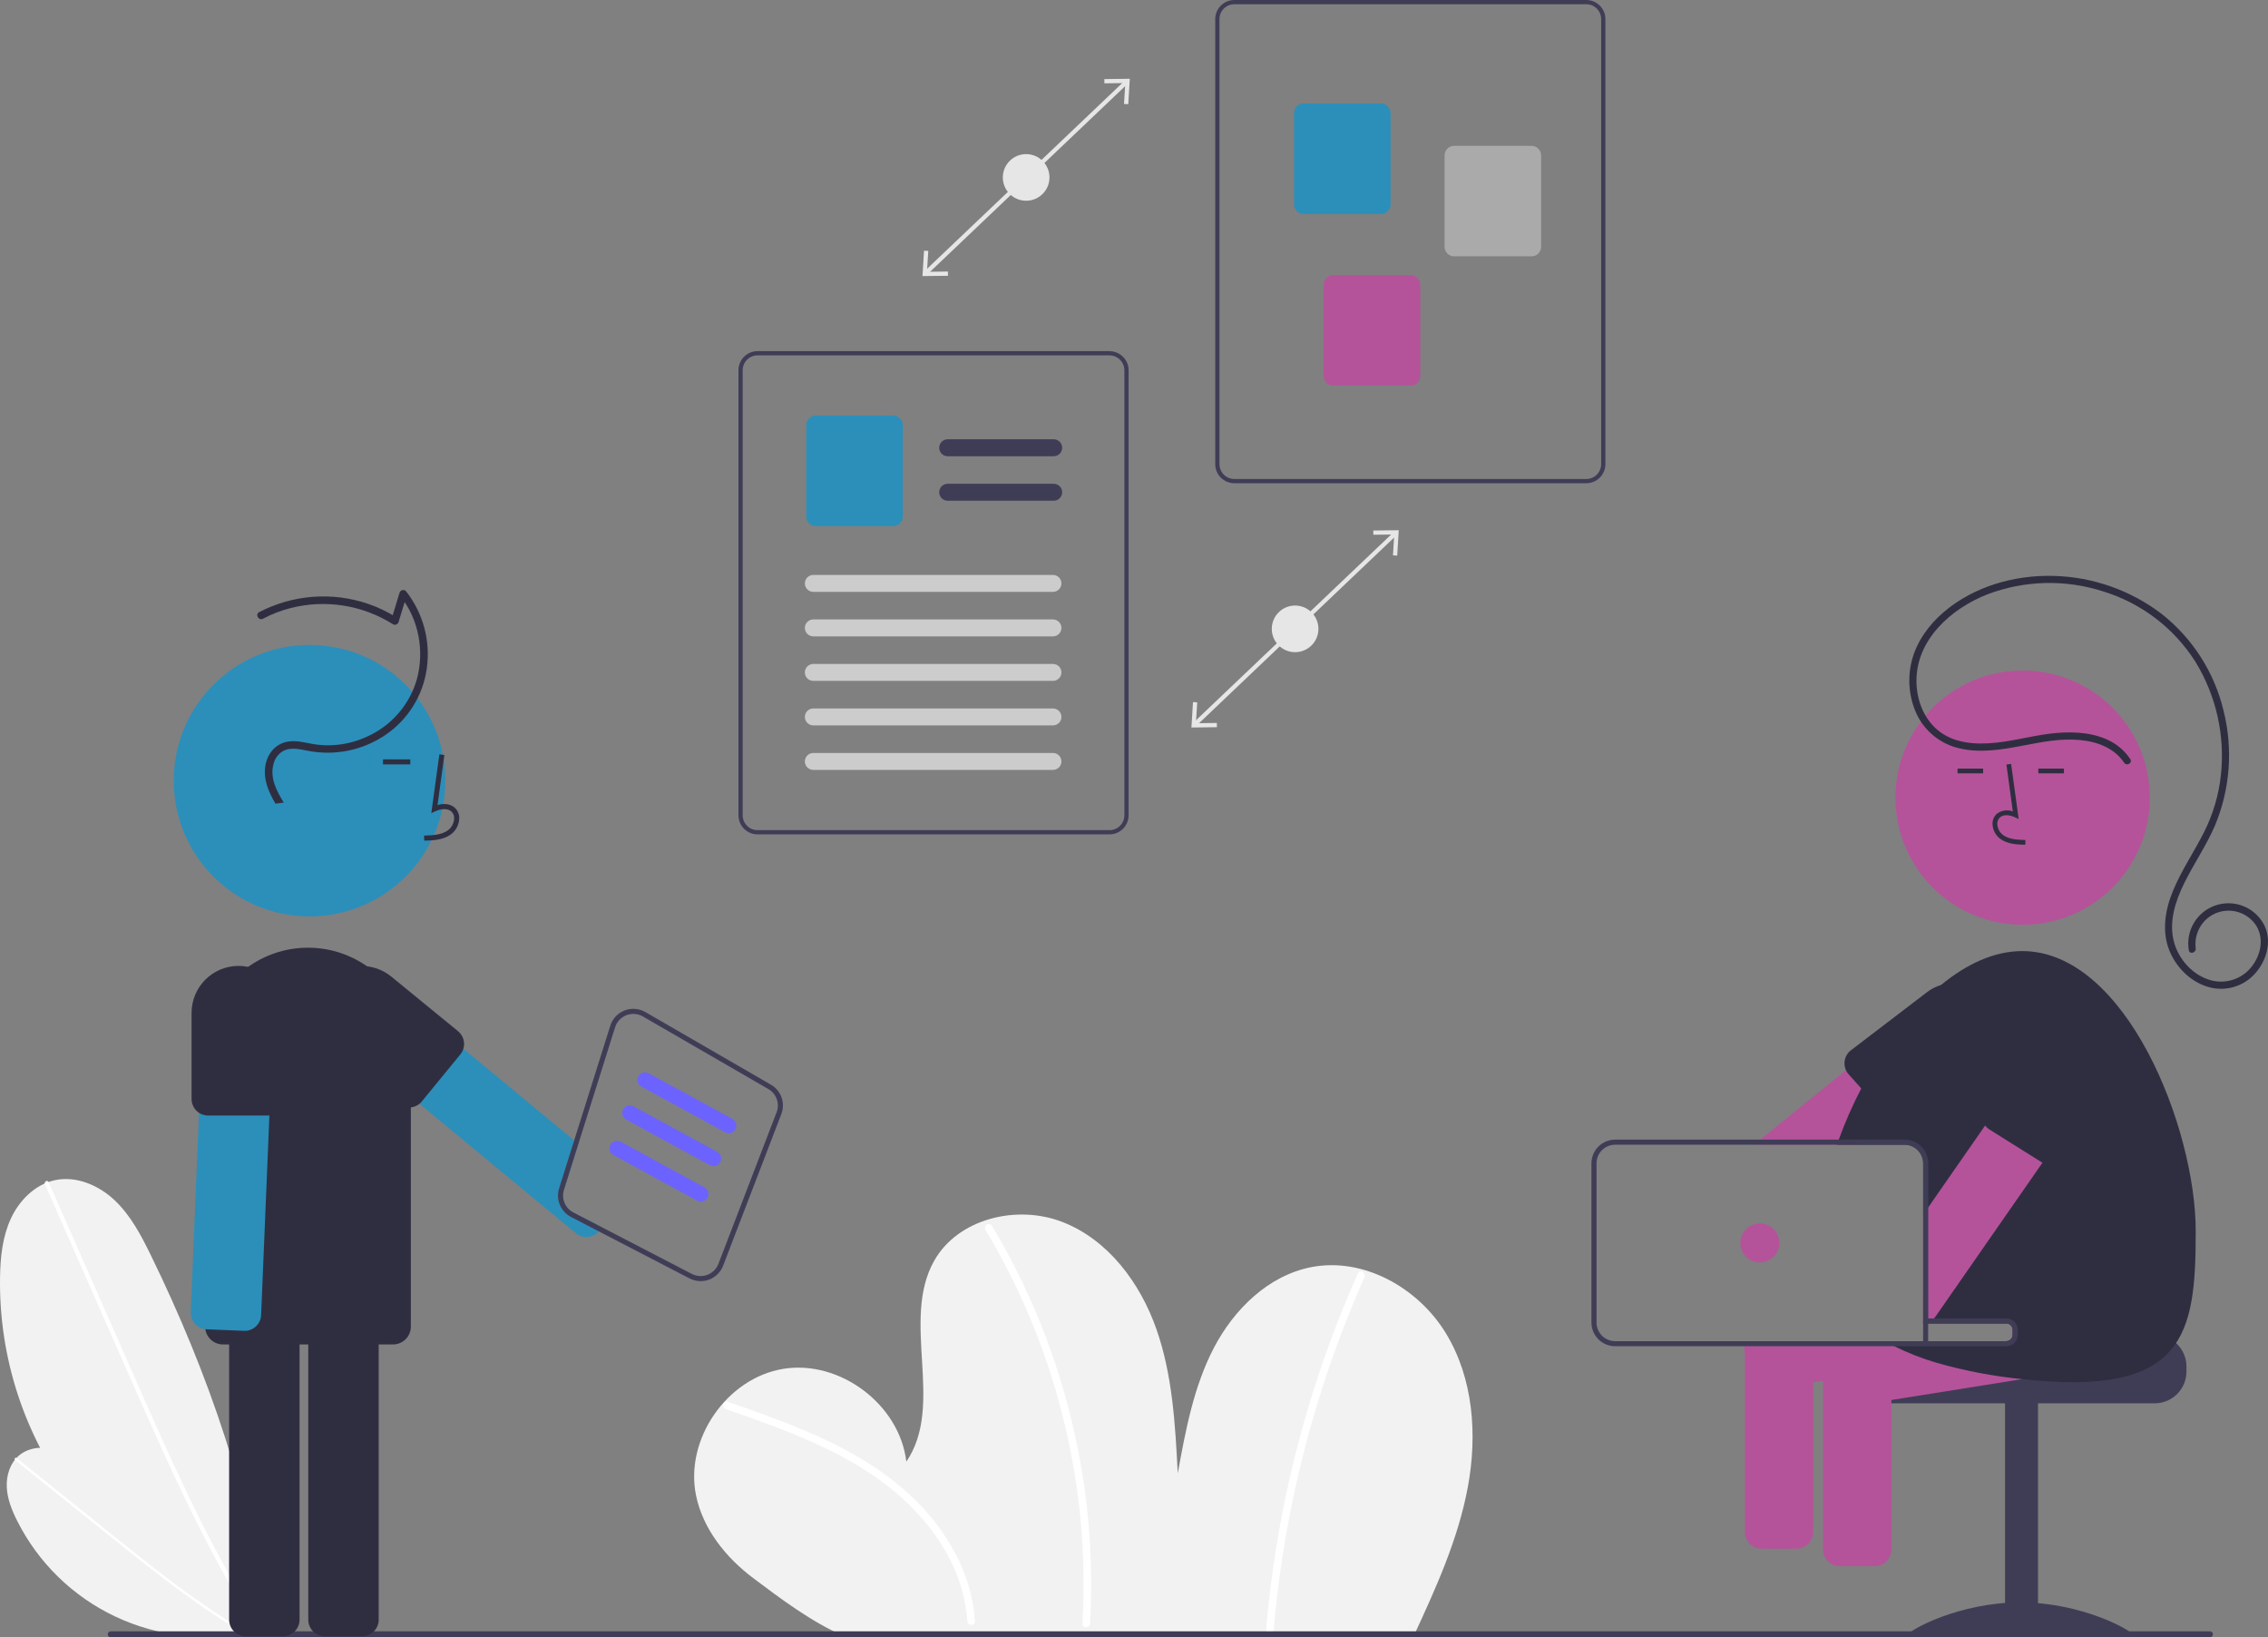 <svg width="478" height="345" viewBox="0 0 478 345" fill="none" xmlns="http://www.w3.org/2000/svg">
<rect x="0" y="0" width="478" height="345" fill="#808080" stroke="none"/>
<g clip-path="url(#clip0_49_214)">
<path d="M297.906 344.817C302.611 334.66 307.313 324.353 309.356 313.349C311.398 302.344 310.541 290.401 304.692 280.857C298.843 271.312 287.327 264.839 276.337 266.997C267.311 268.769 260.063 275.873 255.819 284.029C251.575 292.185 249.872 301.384 248.222 310.427C247.688 300.153 247.123 289.714 243.708 280.009C240.293 270.304 233.568 261.26 223.983 257.505C214.399 253.749 201.931 256.702 196.879 265.666C189.763 278.295 199.199 296.009 191.016 307.975C189.612 295.972 177.051 286.489 165.113 288.419C153.175 290.35 144.248 303.307 146.704 315.14C148.165 322.181 152.972 328.17 158.72 332.497C164.467 336.823 171.152 341.838 177.764 344.674L297.906 344.817Z" fill="#F2F2F2"/>
<path d="M152.972 296.9C162.454 300.212 172.025 303.562 180.682 308.74C188.441 313.381 195.351 319.63 199.714 327.632C202.105 331.925 203.525 336.69 203.873 341.591C203.936 342.616 205.541 342.623 205.477 341.591C204.916 332.465 200.465 324.113 194.302 317.508C187.545 310.266 178.788 305.32 169.748 301.482C164.387 299.207 158.893 297.273 153.398 295.354C152.421 295.013 152.002 296.561 152.972 296.9Z" fill="white"/>
<path d="M207.67 259.096C213.496 268.795 218.162 279.145 221.57 289.932C224.986 300.716 227.138 311.859 227.982 323.139C228.449 329.453 228.5 335.791 228.135 342.112C228.075 343.142 229.68 343.139 229.739 342.112C230.386 330.715 229.696 319.283 227.682 308.047C225.672 296.813 222.368 285.848 217.836 275.373C215.292 269.489 212.359 263.781 209.055 258.287C208.944 258.111 208.769 257.985 208.567 257.936C208.364 257.886 208.151 257.917 207.971 258.022C207.792 258.127 207.66 258.298 207.603 258.498C207.547 258.698 207.571 258.913 207.67 259.096Z" fill="white"/>
<path d="M286.189 268.304C277.948 286.807 272.148 306.302 268.936 326.298C268.035 331.915 267.336 337.56 266.842 343.232C266.752 344.259 268.357 344.253 268.446 343.232C270.193 323.28 274.508 303.636 281.285 284.788C283.19 279.488 285.286 274.263 287.574 269.114C287.989 268.179 286.607 267.362 286.189 268.304Z" fill="white"/>
<path d="M56.721 343.617C40.285 339.343 25.761 329.677 15.478 316.171C5.195 302.664 -0.253 286.098 0.009 269.129C0.074 264.901 0.519 260.584 2.297 256.748C4.076 252.911 7.38 249.592 11.512 248.683C16.022 247.691 20.781 249.719 24.142 252.884C27.503 256.048 29.707 260.224 31.735 264.37C43.947 289.344 53.226 316.14 56.7 343.718L56.721 343.617Z" fill="#F2F2F2"/>
<path d="M9.466 249.516L18.025 268.95L26.585 288.383C29.296 294.538 32.001 300.695 34.803 306.809C37.58 312.87 40.453 318.888 43.517 324.809C46.577 330.722 49.829 336.538 53.359 342.185C53.799 342.888 54.243 343.588 54.691 344.286C55.001 344.769 55.776 344.321 55.464 343.834C51.866 338.23 48.551 332.449 45.442 326.561C42.329 320.667 39.42 314.667 36.618 308.62C33.802 302.54 31.093 296.411 28.392 290.28C25.549 283.826 22.706 277.371 19.864 270.917L11.304 251.483L10.239 249.065C10.008 248.539 9.236 248.994 9.466 249.516Z" fill="white"/>
<path d="M53.151 343.752C43.462 345.967 33.311 344.867 24.323 340.629C15.335 336.39 8.031 329.259 3.583 320.379C2.475 318.166 1.539 315.805 1.426 313.333C1.313 310.861 2.132 308.247 4.032 306.66C6.105 304.928 9.124 304.697 11.724 305.434C14.324 306.17 16.596 307.743 18.769 309.349C31.856 319.02 43.913 330.429 53.167 343.81L53.151 343.752Z" fill="#F2F2F2"/>
<path d="M3.195 307.645L12.889 315.425L22.582 323.206C25.653 325.67 28.721 328.137 31.827 330.555C34.906 332.952 38.023 335.302 41.214 337.55C44.4 339.794 47.66 341.936 51.018 343.915C51.436 344.162 51.856 344.406 52.277 344.647C52.569 344.814 52.85 344.372 52.556 344.204C49.175 342.265 45.892 340.158 42.687 337.94C39.478 335.719 36.347 333.389 33.259 331.005C30.154 328.609 27.092 326.157 24.033 323.703C20.813 321.119 17.594 318.535 14.374 315.95L4.68 308.17L3.474 307.202C3.212 306.991 2.934 307.435 3.195 307.645Z" fill="white"/>
<path d="M465.754 345H23.354C23.27 345 23.187 344.984 23.11 344.952C23.032 344.92 22.962 344.873 22.902 344.814C22.843 344.755 22.796 344.685 22.764 344.608C22.732 344.53 22.715 344.447 22.715 344.364C22.715 344.28 22.732 344.197 22.764 344.12C22.796 344.042 22.843 343.972 22.902 343.913C22.962 343.854 23.032 343.807 23.11 343.775C23.187 343.743 23.27 343.727 23.354 343.727H465.754C465.923 343.727 466.085 343.794 466.204 343.914C466.323 344.033 466.39 344.195 466.39 344.364C466.39 344.532 466.323 344.694 466.204 344.814C466.085 344.933 465.923 345 465.754 345Z" fill="#3F3D56"/>
<path d="M454.132 281.253H424.18C424.18 281.608 424.039 281.947 423.789 282.198C423.538 282.448 423.198 282.589 422.844 282.589H393.443C393.027 282.902 392.649 283.26 392.314 283.658C391.309 284.856 390.76 286.37 390.763 287.933V289.002C390.764 290.773 391.469 292.472 392.722 293.724C393.975 294.977 395.675 295.681 397.448 295.681H454.132C455.904 295.68 457.604 294.976 458.857 293.723C460.11 292.471 460.815 290.773 460.816 289.002V287.933C460.814 286.162 460.109 284.465 458.856 283.212C457.603 281.96 455.904 281.256 454.132 281.253Z" fill="#3F3D56"/>
<path d="M429.531 295.416H422.579V344.578H429.531V295.416Z" fill="#3F3D56"/>
<path d="M449.317 344.334C449.317 345.085 438.782 344.625 425.787 344.625C412.793 344.625 402.258 345.085 402.258 344.334C402.258 343.584 412.793 337.631 425.787 337.631C438.782 337.631 449.317 343.584 449.317 344.334Z" fill="#3F3D56"/>
<path d="M452.822 282.792L451.656 275.503C451.508 274.585 451.002 273.762 450.248 273.216C449.494 272.67 448.554 272.445 447.635 272.591L435.608 274.509L415.009 277.796L408.309 278.865H422.844C423.198 278.865 423.538 279.006 423.789 279.256C424.039 279.507 424.18 279.846 424.18 280.201V281.253C424.18 281.607 424.039 281.947 423.789 282.198C423.538 282.448 423.198 282.589 422.844 282.589H385.855C385.338 282.83 384.891 283.198 384.555 283.658C384.271 284.032 384.065 284.459 383.951 284.915C383.837 285.371 383.817 285.845 383.892 286.308L384.223 288.382L384.624 290.899L385.058 293.603C385.205 294.519 385.71 295.34 386.462 295.884C387.214 296.429 388.151 296.654 389.068 296.51L398.624 294.987L426.186 290.589L449.907 286.805C450.825 286.656 451.646 286.15 452.192 285.399C452.738 284.647 452.964 283.71 452.822 282.792Z" fill="#B4539A"/>
<path d="M397.892 283.658C397.54 283.191 397.074 282.823 396.539 282.589H386.314C385.777 282.822 385.308 283.19 384.956 283.658C384.48 284.267 384.222 285.017 384.223 285.79V326.515C384.225 327.443 384.594 328.332 385.251 328.988C385.908 329.644 386.798 330.014 387.726 330.015H395.122C396.05 330.013 396.941 329.644 397.597 328.988C398.254 328.332 398.623 327.443 398.624 326.515V285.79C398.625 285.018 398.367 284.267 397.892 283.658Z" fill="#B4539A"/>
<path d="M420.148 214.296L420.079 214.205L415.491 208.557C415.246 208.254 414.952 207.995 414.619 207.793C414.443 207.674 414.252 207.577 414.052 207.504C413.759 207.387 413.452 207.312 413.138 207.28C412.928 207.258 412.717 207.254 412.507 207.269C412.503 207.27 412.499 207.272 412.496 207.275C411.787 207.327 411.111 207.595 410.56 208.044L401.143 215.675L389.042 225.486L370.983 240.128L369.667 241.197H392.518L393.838 240.128L398.207 236.585L398.517 236.339L419.619 219.234L419.635 219.223C420.069 218.874 420.412 218.425 420.635 217.914C420.782 217.58 420.876 217.224 420.913 216.861C420.962 216.404 420.919 215.942 420.788 215.502C420.657 215.062 420.439 214.652 420.148 214.296Z" fill="#B4539A"/>
<path d="M420.079 214.205C419.784 212.765 419.129 211.423 418.175 210.304C417.224 209.177 416 208.312 414.619 207.793C414.405 207.713 414.197 207.638 413.983 207.579C413.5 207.436 413.006 207.332 412.507 207.269C412.503 207.27 412.499 207.272 412.496 207.275C410.246 207.015 407.983 207.639 406.186 209.017L389.897 221.457C389.551 221.766 389.271 222.141 389.074 222.561C388.876 222.981 388.765 223.436 388.748 223.899C388.722 224.444 388.823 224.987 389.042 225.486C389.095 225.598 389.154 225.71 389.218 225.817C389.343 226.034 389.494 226.235 389.667 226.416L392.277 229.344L398.346 236.147L398.517 236.339L398.908 236.783C399.219 237.123 399.593 237.399 400.011 237.594C400.428 237.789 400.88 237.9 401.341 237.921C401.801 237.941 402.261 237.87 402.695 237.713C403.128 237.555 403.525 237.313 403.865 237.002L417.913 221.922C418.643 221.139 419.221 220.227 419.619 219.234C420.261 217.639 420.42 215.89 420.079 214.205Z" fill="#2F2E41"/>
<path d="M426.289 194.855C441.092 194.855 453.092 182.864 453.092 168.071C453.092 153.279 441.092 141.288 426.289 141.288C411.486 141.288 399.486 153.279 399.486 168.071C399.486 182.864 411.486 194.855 426.289 194.855Z" fill="#B4539A"/>
<path d="M436.341 279.105L435.608 274.509L435.175 271.811C435.027 270.894 434.522 270.072 433.769 269.527C433.016 268.982 432.077 268.758 431.159 268.904L411.678 272.009L406.395 272.853L405.325 273.024V278.865H422.844C423.198 278.865 423.538 279.006 423.789 279.256C424.039 279.507 424.18 279.846 424.18 280.201V281.253C424.18 281.608 424.039 281.947 423.789 282.198C423.538 282.448 423.198 282.589 422.844 282.589H367.406C367.406 282.6 367.411 282.611 367.411 282.621L367.742 284.695L368.577 289.91C368.724 290.826 369.229 291.647 369.981 292.192C370.732 292.737 371.67 292.962 372.587 292.817L382.143 291.294L384.223 290.963L384.624 290.899L398.624 288.665L408.148 287.142L423.261 284.732L423.485 284.695L433.426 283.113C434.344 282.966 435.166 282.462 435.712 281.711C436.258 280.959 436.484 280.023 436.341 279.105Z" fill="#B4539A"/>
<path d="M462.768 259.451C462.768 281.285 460.549 294.345 426.325 290.605C426.277 290.599 426.234 290.594 426.186 290.589C420.082 289.986 414.045 288.833 408.148 287.142C405.084 286.248 402.106 285.082 399.25 283.658C398.576 283.316 397.929 282.958 397.293 282.589H422.844C423.198 282.589 423.538 282.448 423.789 282.198C424.039 281.947 424.18 281.608 424.18 281.253V280.201C424.18 279.846 424.039 279.507 423.789 279.256C423.538 279.006 423.198 278.865 422.844 278.865H405.325V245.114C405.324 244.075 404.91 243.08 404.175 242.346C403.441 241.611 402.444 241.198 401.405 241.197H387.154C387.277 240.844 387.4 240.486 387.534 240.128C388.871 236.431 390.455 232.828 392.277 229.344C394.772 224.506 397.742 219.927 401.143 215.675C403.511 212.712 406.17 209.993 409.079 207.558C414.443 203.133 420.282 200.397 426.207 200.397C448.057 200.397 462.768 237.616 462.768 259.451Z" fill="#2F2E41"/>
<path d="M426.852 177.998L426.88 176.998C425.017 176.946 423.374 176.829 422.14 175.928C421.79 175.658 421.502 175.316 421.296 174.924C421.09 174.533 420.971 174.103 420.947 173.662C420.925 173.392 420.966 173.121 421.066 172.87C421.166 172.619 421.323 172.394 421.524 172.213C422.344 171.521 423.662 171.745 424.623 172.186L425.452 172.565L423.863 160.96L422.871 161.095L424.222 170.968C423.669 170.762 423.073 170.699 422.489 170.783C421.905 170.867 421.351 171.096 420.878 171.449C420.56 171.726 420.31 172.074 420.148 172.464C419.987 172.854 419.918 173.276 419.946 173.697C419.975 174.289 420.134 174.869 420.411 175.394C420.688 175.919 421.076 176.377 421.549 176.736C423.135 177.894 425.196 177.952 426.852 177.998Z" fill="#2F2E41"/>
<path d="M417.963 161.947H412.569V162.948H417.963V161.947Z" fill="#2F2E41"/>
<path d="M434.991 161.947H429.596V162.948H434.991V161.947Z" fill="#2F2E41"/>
<path d="M447.68 160.712C445.596 157.577 441.928 156.248 438.311 155.924C434.24 155.56 430.306 156.345 426.331 157.107C421.957 157.946 417.327 158.731 412.919 157.67C410.969 157.219 409.147 156.332 407.59 155.075C406.033 153.818 404.782 152.225 403.931 150.415C402.317 146.883 401.97 142.903 402.946 139.145C403.979 135.148 406.543 131.632 409.651 128.975C415.995 123.554 424.58 121.118 432.836 121.347C441.062 121.559 449.012 124.353 455.561 129.332C462.12 134.49 466.735 141.718 468.654 149.836C470.661 157.887 470.007 166.371 466.791 174.02C464.984 178.209 462.371 181.985 460.355 186.068C458.477 189.869 457.031 194.289 458.199 198.529C459.224 202.25 462.234 205.556 466.012 206.566C467.731 207.016 469.55 206.897 471.195 206.226C472.84 205.555 474.223 204.368 475.135 202.844C477.024 199.868 477.069 195.97 474.233 193.567C473.518 192.952 472.685 192.487 471.785 192.203C470.885 191.919 469.937 191.821 468.997 191.915C468.058 192.008 467.148 192.292 466.322 192.748C465.496 193.204 464.771 193.824 464.192 194.569C463.041 196.062 462.527 197.948 462.759 199.818C462.898 200.763 461.451 201.171 461.31 200.217C460.972 198.239 461.347 196.206 462.369 194.479C463.391 192.752 464.993 191.444 466.891 190.787C468.788 190.13 470.857 190.168 472.729 190.894C474.601 191.619 476.154 192.985 477.112 194.748C478.822 197.961 477.9 201.837 475.729 204.583C474.609 206.046 473.091 207.155 471.356 207.778C469.622 208.402 467.744 208.512 465.949 208.097C461.997 207.185 458.765 204.047 457.245 200.359C455.552 196.254 456.328 191.672 457.978 187.688C459.761 183.382 462.409 179.519 464.503 175.369C466.4 171.619 467.606 167.559 468.066 163.382C468.986 154.995 467.081 146.54 462.653 139.356C458.139 132.284 451.249 127.052 443.222 124.599C435.252 122.041 426.649 122.268 418.826 125.244C411.192 128.25 403.82 134.801 403.908 143.598C403.946 147.357 405.342 151.189 408.223 153.696C411.666 156.691 416.459 156.948 420.787 156.48C425.142 156.01 429.371 154.739 433.745 154.414C437.55 154.132 441.654 154.426 445.051 156.314C446.633 157.196 447.979 158.444 448.978 159.955C449.514 160.762 448.213 161.514 447.68 160.712Z" fill="#2F2E41"/>
<path d="M442.223 221.954L440.1 220.479L436.148 217.738C435.384 217.21 434.442 217.006 433.527 217.171C432.613 217.337 431.802 217.857 431.271 218.619L418.389 237.146L406.395 254.396L405.325 255.935V278.865H405.421C406.255 278.782 407.031 278.403 407.608 277.796C407.732 277.669 407.845 277.531 407.945 277.384L411.678 272.009L420.902 258.74L430.464 244.996L431.373 243.687L443.095 226.827C443.159 226.738 443.218 226.645 443.271 226.549C443.325 226.458 443.373 226.363 443.415 226.266C443.752 225.521 443.817 224.682 443.599 223.895C443.381 223.107 442.894 222.421 442.223 221.954Z" fill="#B4539A"/>
<path d="M442.261 214.622C441.883 214.374 441.486 214.156 441.073 213.97C439.246 213.134 437.187 212.951 435.241 213.453C433.295 213.955 431.582 215.112 430.389 216.728L418.218 233.218C417.974 233.611 417.81 234.048 417.736 234.505C417.662 234.961 417.68 235.428 417.789 235.878C417.897 236.327 418.094 236.751 418.368 237.124C418.642 237.496 418.987 237.811 419.384 238.049L430.464 244.996L430.603 245.081L431.159 245.429C431.954 245.909 432.908 246.055 433.811 245.835C434.714 245.615 435.493 245.046 435.977 244.253L444.571 227.207L444.715 226.923L444.72 226.918L445.25 225.855C446.215 223.942 446.444 221.741 445.893 219.67C445.342 217.6 444.049 215.803 442.261 214.622Z" fill="#2F2E41"/>
<path d="M367.742 282.589V322.822C367.744 323.75 368.113 324.639 368.77 325.296C369.426 325.952 370.316 326.321 371.245 326.322H378.641C379.569 326.321 380.459 325.952 381.116 325.296C381.773 324.64 382.142 323.75 382.143 322.822V282.589H367.742Z" fill="#B4539A"/>
<path d="M422.844 277.796H406.395V245.114C406.393 243.792 405.867 242.524 404.932 241.59C403.996 240.655 402.728 240.129 401.405 240.128H340.406C339.082 240.128 337.813 240.653 336.876 241.588C335.94 242.523 335.413 243.791 335.411 245.114V278.672C335.413 279.995 335.94 281.263 336.876 282.198C337.813 283.132 339.082 283.658 340.406 283.658H422.844C422.929 283.658 423.009 283.653 423.09 283.647C423.164 283.642 423.239 283.626 423.314 283.615C423.86 283.505 424.351 283.209 424.703 282.779C425.056 282.349 425.249 281.81 425.25 281.253V280.201C425.25 279.563 424.996 278.951 424.545 278.5C424.094 278.049 423.482 277.796 422.844 277.796ZM422.844 282.589H340.406C339.366 282.589 338.368 282.176 337.633 281.442C336.897 280.707 336.482 279.711 336.481 278.672V245.114C336.482 244.074 336.897 243.078 337.633 242.344C338.368 241.61 339.366 241.197 340.406 241.197H401.405C402.444 241.198 403.441 241.611 404.175 242.346C404.91 243.08 405.324 244.075 405.325 245.114V278.865H422.844C423.198 278.865 423.538 279.006 423.789 279.256C424.039 279.507 424.18 279.846 424.18 280.201V281.253C424.18 281.608 424.039 281.947 423.789 282.198C423.538 282.448 423.198 282.589 422.844 282.589Z" fill="#3F3D56"/>
<path d="M370.903 266.003C373.175 266.003 375.016 264.163 375.016 261.893C375.016 259.624 373.175 257.784 370.903 257.784C368.632 257.784 366.791 259.624 366.791 261.893C366.791 264.163 368.632 266.003 370.903 266.003Z" fill="#B4539A"/>
<path d="M65.238 193.091C81.044 193.091 93.858 180.286 93.858 164.491C93.858 148.696 81.044 135.892 65.238 135.892C49.432 135.892 36.618 148.696 36.618 164.491C36.618 180.286 49.432 193.091 65.238 193.091Z" fill="#2B8FBA"/>
<path d="M59.659 272.078H51.766C50.845 272.079 49.961 272.445 49.309 273.096C48.658 273.748 48.291 274.631 48.29 275.551V341.285C48.291 342.206 48.658 343.089 49.309 343.74C49.961 344.391 50.845 344.757 51.766 344.758H59.659C60.581 344.757 61.464 344.391 62.116 343.74C62.768 343.089 63.134 342.206 63.135 341.285V275.551C63.134 274.631 62.768 273.748 62.116 273.096C61.464 272.445 60.581 272.079 59.659 272.078Z" fill="#2F2E41"/>
<path d="M76.338 272.078H68.445C67.523 272.079 66.64 272.445 65.988 273.096C65.337 273.748 64.97 274.631 64.969 275.551V341.285C64.97 342.206 65.337 343.089 65.988 343.74C66.64 344.391 67.523 344.757 68.445 344.758H76.338C76.794 344.758 77.246 344.668 77.668 344.494C78.09 344.319 78.473 344.063 78.796 343.741C79.119 343.418 79.375 343.035 79.549 342.614C79.724 342.193 79.814 341.741 79.814 341.285V275.551C79.814 275.095 79.724 274.644 79.549 274.222C79.375 273.801 79.119 273.418 78.796 273.095C78.473 272.773 78.09 272.517 77.668 272.342C77.246 272.168 76.794 272.078 76.338 272.078Z" fill="#2F2E41"/>
<path d="M82.055 208.087C79.288 204.515 75.474 201.896 71.145 200.597C66.817 199.298 62.19 199.384 57.912 200.843C53.634 202.301 49.92 205.06 47.289 208.732C44.657 212.404 43.241 216.807 43.237 221.323V279.538C43.235 279.715 43.249 279.892 43.279 280.067C43.407 280.958 43.85 281.773 44.53 282.363C45.21 282.952 46.08 283.278 46.98 283.279H82.846C83.838 283.276 84.789 282.882 85.491 282.181C86.192 281.48 86.588 280.529 86.59 279.538V221.323C86.596 216.529 85 211.871 82.055 208.087Z" fill="#2F2E41"/>
<path d="M89.407 177.134L89.377 176.065C91.367 176.01 93.121 175.885 94.439 174.923C94.812 174.634 95.12 174.269 95.339 173.851C95.559 173.434 95.686 172.974 95.712 172.503C95.735 172.215 95.692 171.926 95.585 171.657C95.478 171.389 95.311 171.149 95.096 170.956C94.221 170.218 92.813 170.457 91.787 170.927L90.902 171.332L92.599 158.94L93.658 159.085L92.215 169.626C93.609 169.217 94.901 169.393 95.786 170.14C96.126 170.436 96.392 170.807 96.565 171.224C96.738 171.64 96.811 172.091 96.781 172.54C96.75 173.173 96.58 173.792 96.285 174.352C95.989 174.913 95.574 175.402 95.07 175.786C93.376 177.023 91.175 177.084 89.407 177.134Z" fill="#2F2E41"/>
<path d="M86.477 159.994H80.717V161.063H86.477V159.994Z" fill="#2F2E41"/>
<path d="M56.846 208.91C56.538 208.573 56.165 208.301 55.75 208.109C55.335 207.917 54.886 207.81 54.429 207.793L48.21 207.536L46.547 207.467C45.626 207.429 44.728 207.758 44.049 208.381C43.371 209.004 42.967 209.871 42.927 210.791L41.943 234.474L40.205 276.471C40.169 277.347 40.466 278.204 41.036 278.871C41.607 279.538 42.408 279.965 43.28 280.067C43.365 280.078 43.445 280.083 43.531 280.088L48.29 280.286L51.419 280.414C51.669 280.425 51.92 280.409 52.167 280.366C52.821 280.249 53.427 279.949 53.916 279.501C54.253 279.192 54.526 278.82 54.717 278.405C54.909 277.99 55.017 277.542 55.033 277.085L55.242 272.078L56.777 235.041L57.761 211.405C57.799 210.485 57.47 209.588 56.846 208.91Z" fill="#2B8FBA"/>
<path d="M52.29 203.726C51.626 203.586 50.948 203.516 50.269 203.518C47.646 203.521 45.131 204.564 43.277 206.417C41.422 208.27 40.379 210.783 40.376 213.404V231.573C40.377 232.148 40.521 232.714 40.794 233.22C41.068 233.726 41.462 234.157 41.943 234.474C42.334 234.732 42.775 234.907 43.237 234.987C43.439 235.026 43.645 235.045 43.852 235.046H56.686C56.716 235.047 56.747 235.045 56.777 235.041C57.682 235.018 58.543 234.642 59.175 233.994C59.807 233.346 60.161 232.477 60.162 231.573V213.404C60.159 211.133 59.375 208.933 57.942 207.171C56.509 205.409 54.514 204.193 52.29 203.726Z" fill="#2F2E41"/>
<path d="M120.835 255.47C119.996 255.037 119.338 254.321 118.976 253.45C118.614 252.579 118.571 251.608 118.857 250.708L121.899 241.031L121.012 240.293L97.659 220.987L82.055 208.087L80.156 206.516C79.446 205.928 78.532 205.647 77.615 205.733C76.697 205.819 75.851 206.266 75.263 206.975L70.231 213.056C69.939 213.407 69.72 213.812 69.585 214.248C69.45 214.684 69.403 215.142 69.445 215.597C69.488 216.051 69.62 216.492 69.834 216.895C70.048 217.298 70.339 217.656 70.691 217.946L86.59 231.092L88.397 232.582L121.375 259.846C121.985 260.353 122.75 260.635 123.543 260.647C124.336 260.658 125.109 260.399 125.733 259.91C125.906 259.776 126.063 259.623 126.204 259.456C126.227 259.434 126.248 259.411 126.268 259.387L126.905 258.617L120.835 255.47Z" fill="#2B8FBA"/>
<path d="M96.536 217.278L82.467 205.773C81.461 204.951 80.304 204.334 79.06 203.959C77.816 203.583 76.511 203.456 75.218 203.585C73.925 203.714 72.67 204.096 71.525 204.709C70.38 205.322 69.367 206.155 68.544 207.16C67.721 208.164 67.104 209.321 66.728 210.564C66.353 211.807 66.226 213.111 66.354 214.403C66.615 217.012 67.901 219.411 69.932 221.072L84.001 232.577C84.621 233.084 85.397 233.362 86.198 233.363C86.999 233.364 87.776 233.088 88.397 232.583C88.582 232.439 88.749 232.274 88.894 232.091L97.022 222.168C97.31 221.82 97.526 221.418 97.659 220.987C97.859 220.327 97.859 219.622 97.659 218.962C97.459 218.302 97.068 217.716 96.536 217.278Z" fill="#2F2E41"/>
<path d="M58.063 169.334C56.573 166.846 55.406 164.104 55.96 161.157C56.454 158.524 58.35 156.474 61.076 156.205C62.717 156.043 64.351 156.481 65.954 156.766C67.269 156.997 68.604 157.083 69.937 157.024C72.619 156.902 75.249 156.236 77.665 155.066C80.118 153.919 82.296 152.261 84.054 150.202C85.811 148.144 87.108 145.734 87.856 143.133C89.482 137.215 88.274 130.496 84.412 125.679L85.752 125.325L84.007 131.056C83.972 131.173 83.912 131.282 83.83 131.373C83.749 131.463 83.647 131.535 83.534 131.581C83.42 131.627 83.298 131.647 83.176 131.639C83.053 131.631 82.935 131.595 82.828 131.535C79.665 129.537 76.128 128.203 72.432 127.612C68.737 127.022 64.96 127.188 61.331 128.1C59.28 128.615 57.299 129.377 55.432 130.368C54.521 130.852 53.709 129.468 54.622 128.983C58.13 127.155 61.972 126.056 65.916 125.755C69.861 125.453 73.826 125.953 77.571 127.227C79.704 127.953 81.741 128.935 83.638 130.151L82.46 130.63L84.205 124.899C84.244 124.765 84.317 124.643 84.417 124.546C84.517 124.448 84.64 124.378 84.775 124.343C84.91 124.307 85.052 124.307 85.187 124.343C85.322 124.378 85.446 124.448 85.546 124.545C87.343 126.823 88.659 129.44 89.417 132.239C90.174 135.039 90.356 137.963 89.953 140.834C89.563 143.665 88.579 146.381 87.065 148.805C85.551 151.229 83.541 153.305 81.168 154.898C78.797 156.498 76.132 157.611 73.327 158.175C70.523 158.738 67.634 158.74 64.829 158.181C63.259 157.879 61.478 157.447 59.938 158.104C59.379 158.374 58.887 158.762 58.495 159.243C58.104 159.724 57.824 160.286 57.674 160.887C56.801 163.843 58.286 166.65 59.803 169.107L58.063 169.334Z" fill="#2F2E41"/>
<path d="M162.471 228.543L136.017 213.244C135.358 212.863 134.622 212.635 133.863 212.577C133.104 212.518 132.342 212.631 131.633 212.907C130.923 213.182 130.285 213.613 129.765 214.168C129.244 214.723 128.855 215.388 128.627 216.113L121.012 240.294L117.835 250.388C117.475 251.527 117.53 252.756 117.988 253.859C118.447 254.962 119.281 255.867 120.343 256.416L126.204 259.456L145.327 269.369C146.05 269.745 146.854 269.941 147.669 269.941C148.271 269.939 148.868 269.832 149.434 269.625L149.471 269.609C150.139 269.354 150.746 268.962 151.253 268.457C151.76 267.953 152.155 267.348 152.412 266.681L164.669 234.752C165.106 233.625 165.124 232.38 164.721 231.241C164.318 230.101 163.52 229.144 162.471 228.543ZM163.669 234.373L151.412 266.301C151.208 266.828 150.896 267.305 150.495 267.703C150.094 268.101 149.614 268.41 149.086 268.61L149.06 268.621C148.535 268.814 147.976 268.897 147.418 268.863C146.86 268.828 146.316 268.679 145.819 268.423L126.905 258.617L120.835 255.47C119.996 255.037 119.338 254.322 118.976 253.45C118.614 252.579 118.571 251.608 118.857 250.708L121.899 241.031L129.643 216.434C129.824 215.862 130.132 215.338 130.543 214.901C130.954 214.464 131.458 214.124 132.017 213.906C132.577 213.689 133.178 213.6 133.777 213.645C134.375 213.69 134.956 213.869 135.477 214.168L161.931 229.467C162.76 229.942 163.391 230.698 163.71 231.598C164.029 232.498 164.014 233.482 163.669 234.373Z" fill="#3F3D56"/>
<path d="M153.595 238.773C153.328 238.773 153.064 238.705 152.829 238.577L135.182 228.958C134.81 228.754 134.534 228.41 134.415 228.003C134.296 227.596 134.343 227.158 134.546 226.785C134.749 226.413 135.092 226.136 135.499 226.016C135.906 225.895 136.345 225.941 136.718 226.143L154.365 235.762C154.678 235.932 154.925 236.203 155.068 236.529C155.21 236.856 155.239 237.221 155.151 237.566C155.063 237.911 154.862 238.217 154.58 238.436C154.299 238.654 153.952 238.773 153.595 238.773Z" fill="#6C63FF"/>
<path d="M150.387 245.719C150.119 245.719 149.855 245.652 149.62 245.524L131.973 235.905C131.601 235.7 131.325 235.357 131.206 234.95C131.087 234.543 131.134 234.105 131.338 233.732C131.541 233.36 131.884 233.083 132.291 232.963C132.698 232.842 133.136 232.888 133.51 233.09L151.157 242.709C151.47 242.879 151.717 243.149 151.859 243.476C152.002 243.803 152.031 244.168 151.943 244.513C151.854 244.858 151.654 245.164 151.372 245.383C151.09 245.601 150.744 245.72 150.387 245.719Z" fill="#6C63FF"/>
<path d="M147.713 253.201C147.445 253.201 147.182 253.133 146.946 253.005L129.3 243.386C128.927 243.182 128.652 242.838 128.532 242.431C128.413 242.024 128.461 241.586 128.664 241.214C128.867 240.841 129.21 240.564 129.617 240.444C130.024 240.324 130.462 240.369 130.836 240.571L148.483 250.19C148.796 250.361 149.043 250.631 149.185 250.957C149.328 251.284 149.357 251.649 149.269 251.994C149.181 252.34 148.98 252.646 148.698 252.864C148.416 253.083 148.07 253.201 147.713 253.201Z" fill="#6C63FF"/>
<path d="M334.328 101.821H260.143C259.076 101.82 258.054 101.396 257.3 100.643C256.546 99.889 256.122 98.867 256.12 97.802V4.019C256.122 2.954 256.546 1.932 257.3 1.179C258.054 0.425 259.076 0.001 260.143 0H334.328C335.395 0.001 336.417 0.425 337.171 1.179C337.925 1.932 338.349 2.954 338.351 4.019V97.802C338.349 98.867 337.925 99.889 337.171 100.642C336.417 101.396 335.395 101.82 334.328 101.821ZM260.143 0.893C259.313 0.894 258.518 1.224 257.932 1.81C257.345 2.396 257.015 3.19 257.014 4.019V97.802C257.015 98.631 257.345 99.425 257.932 100.011C258.518 100.597 259.313 100.927 260.143 100.928H334.328C335.158 100.927 335.953 100.597 336.54 100.011C337.126 99.425 337.456 98.631 337.457 97.802V4.019C337.456 3.19 337.126 2.396 336.54 1.81C335.953 1.224 335.158 0.894 334.328 0.893H260.143Z" fill="#3F3D56"/>
<path d="M291.064 45.079H274.735C274.201 45.078 273.69 44.866 273.313 44.49C272.936 44.113 272.724 43.602 272.724 43.069V23.813C272.724 23.28 272.936 22.769 273.313 22.392C273.69 22.016 274.201 21.804 274.735 21.803H291.064C291.598 21.804 292.109 22.016 292.486 22.392C292.863 22.769 293.075 23.28 293.075 23.813V43.069C293.075 43.602 292.863 44.113 292.486 44.49C292.109 44.866 291.598 45.078 291.064 45.079Z" fill="#2B8FBA"/>
<path d="M322.795 54.011H306.465C305.931 54.01 305.42 53.798 305.043 53.421C304.666 53.045 304.454 52.534 304.454 52.001V32.744C304.454 32.212 304.666 31.701 305.043 31.324C305.42 30.947 305.931 30.735 306.465 30.735H322.795C323.328 30.735 323.839 30.947 324.216 31.324C324.593 31.701 324.805 32.212 324.806 32.744V52.001C324.805 52.534 324.593 53.045 324.216 53.421C323.839 53.798 323.328 54.01 322.795 54.011Z" fill="#AAAAAA"/>
<path d="M297.321 81.252H280.991C280.458 81.252 279.947 81.04 279.57 80.663C279.193 80.286 278.981 79.775 278.98 79.243V59.986C278.981 59.453 279.193 58.942 279.57 58.566C279.947 58.189 280.458 57.977 280.991 57.976H297.321C297.854 57.977 298.365 58.189 298.742 58.566C299.119 58.942 299.332 59.453 299.332 59.986V79.243C299.332 79.775 299.119 80.286 298.742 80.663C298.365 81.04 297.854 81.252 297.321 81.252Z" fill="#B4539A"/>
<path d="M237.559 76.472C237.25 75.741 236.734 75.115 236.073 74.674C235.413 74.232 234.637 73.993 233.842 73.988H159.656C158.589 73.988 157.567 74.412 156.813 75.165C156.059 75.919 155.635 76.941 155.634 78.006V171.789C155.635 172.854 156.059 173.876 156.813 174.63C157.567 175.383 158.589 175.807 159.656 175.807H233.842C234.908 175.806 235.93 175.382 236.684 174.629C237.438 173.875 237.862 172.854 237.864 171.789V78.006C237.865 77.48 237.762 76.958 237.559 76.472ZM236.971 171.789C236.97 172.617 236.64 173.412 236.053 173.998C235.467 174.584 234.672 174.914 233.842 174.915H159.656C158.826 174.915 158.03 174.585 157.444 173.999C156.857 173.413 156.527 172.618 156.527 171.789V78.006C156.528 77.177 156.858 76.383 157.445 75.797C158.031 75.211 158.826 74.881 159.656 74.88H233.842C234.467 74.882 235.077 75.071 235.594 75.421C236.111 75.771 236.512 76.267 236.746 76.847C236.792 76.962 236.831 77.08 236.864 77.199C236.935 77.462 236.971 77.734 236.971 78.006V171.789Z" fill="#3F3D56"/>
<path d="M222.075 96.13H199.73C199.256 96.13 198.801 95.942 198.466 95.607C198.13 95.272 197.942 94.817 197.942 94.344C197.942 93.87 198.13 93.415 198.466 93.081C198.801 92.746 199.256 92.557 199.73 92.557H222.075C222.549 92.557 223.004 92.746 223.339 93.081C223.674 93.415 223.862 93.87 223.862 94.344C223.862 94.817 223.674 95.272 223.339 95.607C223.004 95.942 222.549 96.13 222.075 96.13Z" fill="#3F3D56"/>
<path d="M222.075 105.508H199.73C199.256 105.508 198.801 105.32 198.466 104.985C198.13 104.65 197.942 104.196 197.942 103.722C197.942 103.248 198.13 102.794 198.466 102.459C198.801 102.124 199.256 101.935 199.73 101.935H222.075C222.549 101.935 223.004 102.124 223.339 102.459C223.674 102.794 223.862 103.248 223.862 103.722C223.862 104.196 223.674 104.65 223.339 104.985C223.004 105.32 222.549 105.508 222.075 105.508Z" fill="#3F3D56"/>
<path d="M188.264 110.848H171.934C171.401 110.848 170.89 110.636 170.513 110.259C170.136 109.882 169.924 109.371 169.923 108.839V89.582C169.924 89.049 170.136 88.538 170.513 88.162C170.89 87.785 171.401 87.573 171.934 87.572H188.264C188.797 87.573 189.309 87.785 189.686 88.162C190.063 88.538 190.275 89.049 190.275 89.582V108.839C190.275 109.371 190.063 109.882 189.686 110.259C189.309 110.636 188.797 110.848 188.264 110.848Z" fill="#2B8FBA"/>
<path d="M221.92 124.711H171.42C171.185 124.712 170.952 124.666 170.735 124.576C170.518 124.487 170.32 124.355 170.154 124.189C169.988 124.023 169.856 123.826 169.766 123.609C169.676 123.392 169.629 123.16 169.629 122.925C169.629 122.69 169.676 122.458 169.766 122.241C169.856 122.024 169.988 121.827 170.154 121.661C170.32 121.495 170.518 121.363 170.735 121.274C170.952 121.184 171.185 121.138 171.42 121.139H221.92C222.394 121.139 222.847 121.328 223.182 121.663C223.517 121.998 223.705 122.452 223.705 122.925C223.705 123.398 223.517 123.852 223.182 124.187C222.847 124.522 222.394 124.71 221.92 124.711Z" fill="#CCCCCC"/>
<path d="M221.92 134.09H171.42C171.185 134.09 170.952 134.044 170.735 133.954C170.518 133.865 170.32 133.733 170.154 133.567C169.988 133.401 169.856 133.204 169.766 132.987C169.676 132.771 169.629 132.538 169.629 132.303C169.629 132.068 169.676 131.836 169.766 131.619C169.856 131.402 169.988 131.205 170.154 131.039C170.32 130.873 170.518 130.742 170.735 130.652C170.952 130.562 171.185 130.516 171.42 130.517H221.92C222.394 130.517 222.849 130.705 223.184 131.04C223.519 131.375 223.708 131.829 223.708 132.303C223.708 132.777 223.519 133.231 223.184 133.566C222.849 133.901 222.394 134.09 221.92 134.09Z" fill="#CCCCCC"/>
<path d="M221.92 143.468H171.42C171.185 143.468 170.952 143.422 170.735 143.333C170.518 143.243 170.32 143.112 170.154 142.946C169.988 142.78 169.856 142.583 169.766 142.366C169.676 142.149 169.629 141.916 169.629 141.681C169.629 141.447 169.676 141.214 169.766 140.997C169.856 140.78 169.988 140.583 170.154 140.417C170.32 140.251 170.518 140.12 170.735 140.03C170.952 139.941 171.185 139.895 171.42 139.895H221.92C222.394 139.895 222.849 140.083 223.184 140.418C223.519 140.753 223.708 141.208 223.708 141.681C223.708 142.155 223.519 142.61 223.184 142.945C222.849 143.28 222.394 143.468 221.92 143.468Z" fill="#CCCCCC"/>
<path d="M221.92 152.846H171.42C171.185 152.846 170.952 152.801 170.735 152.711C170.518 152.621 170.32 152.49 170.154 152.324C169.988 152.158 169.856 151.961 169.766 151.744C169.676 151.527 169.629 151.295 169.629 151.06C169.629 150.825 169.676 150.592 169.766 150.375C169.856 150.158 169.988 149.961 170.154 149.795C170.32 149.63 170.518 149.498 170.735 149.408C170.952 149.319 171.185 149.273 171.42 149.273H221.92C222.394 149.273 222.849 149.462 223.184 149.797C223.519 150.132 223.708 150.586 223.708 151.06C223.708 151.533 223.519 151.988 223.184 152.323C222.849 152.658 222.394 152.846 221.92 152.846Z" fill="#CCCCCC"/>
<path d="M221.92 162.224H171.42C171.185 162.225 170.952 162.179 170.735 162.089C170.518 162 170.32 161.868 170.154 161.702C169.988 161.536 169.856 161.339 169.766 161.122C169.676 160.905 169.629 160.673 169.629 160.438C169.629 160.203 169.676 159.971 169.766 159.754C169.856 159.537 169.988 159.34 170.154 159.174C170.32 159.008 170.518 158.876 170.735 158.787C170.952 158.697 171.185 158.651 171.42 158.652H221.92C222.394 158.652 222.847 158.841 223.182 159.176C223.517 159.511 223.705 159.965 223.705 160.438C223.705 160.911 223.517 161.365 223.182 161.7C222.847 162.035 222.394 162.223 221.92 162.224Z" fill="#CCCCCC"/>
<path d="M293.791 112.063L251.499 152.299L252.116 152.946L294.407 112.71L293.791 112.063Z" fill="#E6E6E6"/>
<path d="M251.105 153.289L256.472 153.226L256.463 152.332L252.055 152.385L252.325 147.989L251.432 147.935L251.105 153.289Z" fill="#E6E6E6"/>
<path d="M294.8 111.718L294.474 117.072L293.581 117.019L293.85 112.622L289.443 112.675L289.434 111.782L294.8 111.718Z" fill="#E6E6E6"/>
<path d="M272.953 137.417C275.668 137.417 277.869 135.217 277.869 132.504C277.869 129.791 275.668 127.592 272.953 127.592C270.238 127.592 268.037 129.791 268.037 132.504C268.037 135.217 270.238 137.417 272.953 137.417Z" fill="#E6E6E6"/>
<path d="M237.107 16.945L194.815 57.18L195.432 57.827L237.723 17.592L237.107 16.945Z" fill="#E6E6E6"/>
<path d="M194.42 58.171L199.788 58.108L199.779 57.214L195.371 57.267L195.641 52.871L194.748 52.817L194.42 58.171Z" fill="#E6E6E6"/>
<path d="M238.116 16.599L237.79 21.954L236.897 21.9L237.166 17.504L232.759 17.557L232.75 16.663L238.116 16.599Z" fill="#E6E6E6"/>
<path d="M216.269 42.298C218.984 42.298 221.185 40.099 221.185 37.386C221.185 34.673 218.984 32.473 216.269 32.473C213.554 32.473 211.353 34.673 211.353 37.386C211.353 40.099 213.554 42.298 216.269 42.298Z" fill="#E6E6E6"/>
<path d="M406.378 278.362H405.309V283.172H406.378V278.362Z" fill="#3F3D56"/>
</g>
<defs>
<clipPath id="clip0_49_214">
<rect width="478" height="345" fill="white"/>
</clipPath>
</defs>
</svg>
